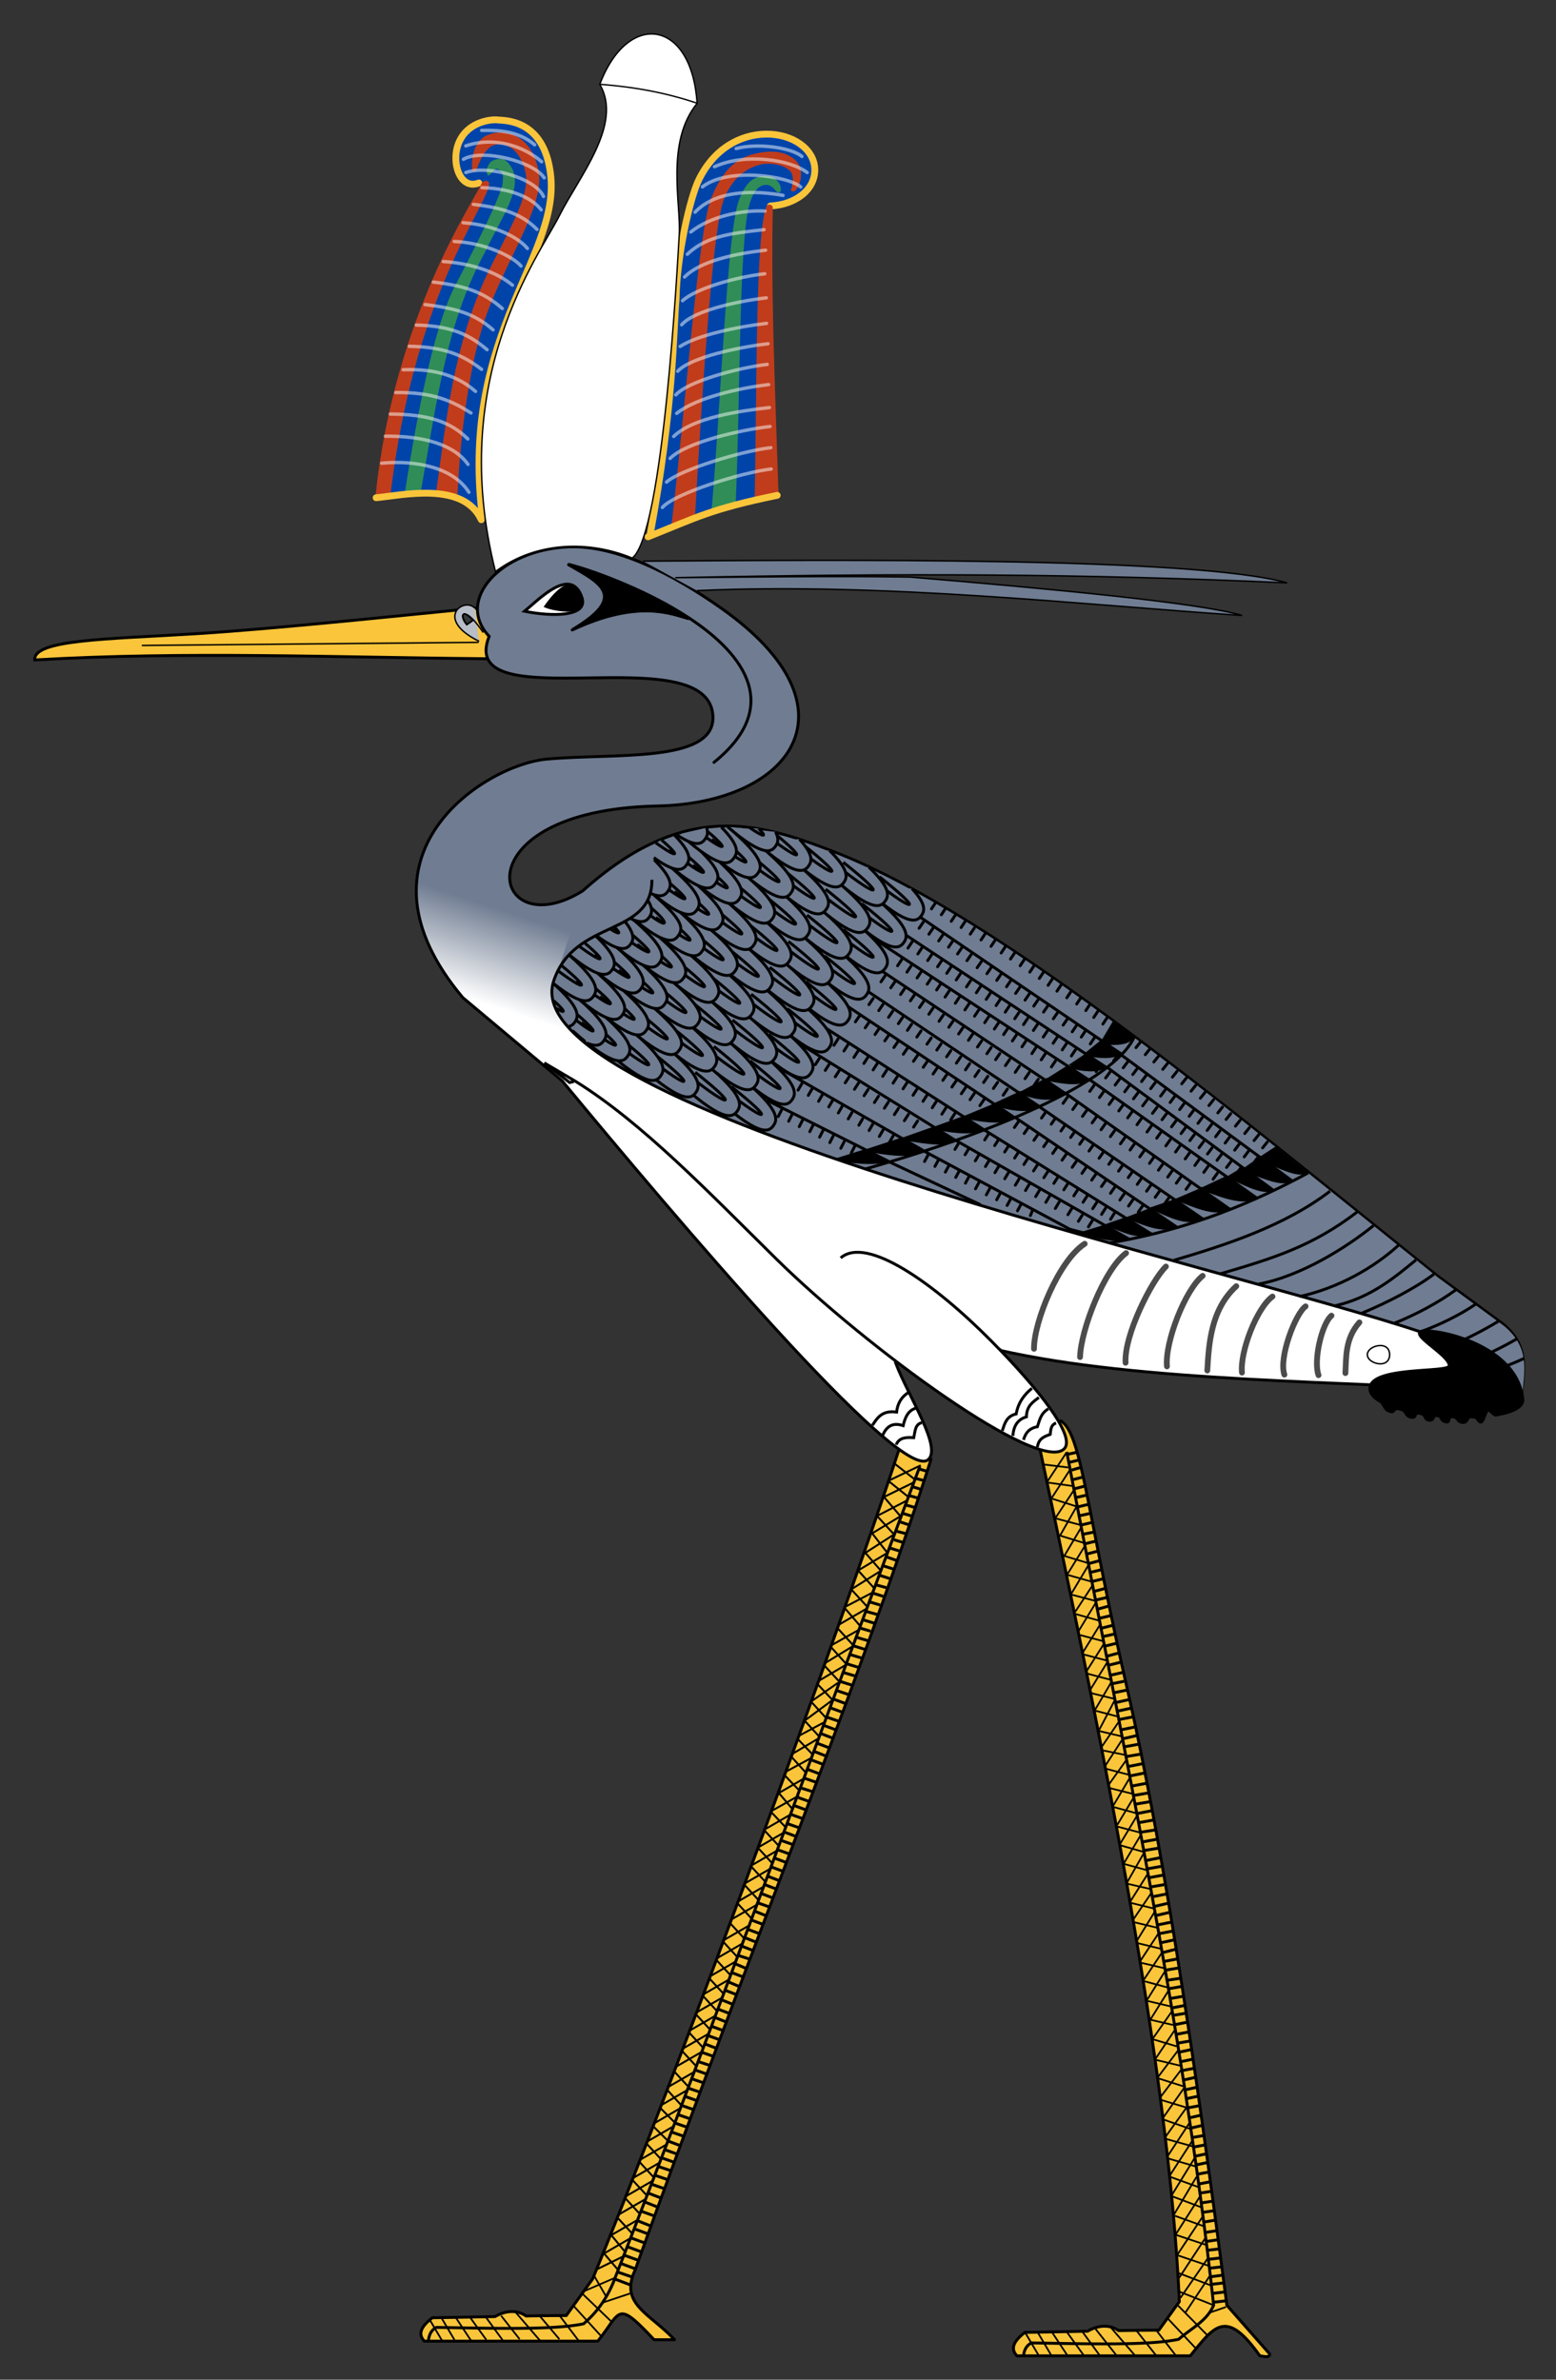 <svg xmlns="http://www.w3.org/2000/svg" xmlns:xlink="http://www.w3.org/1999/xlink" width="425" height="650" version="1.0">
   <rect width="100%" height="100%" fill="#333333" stroke="none"/>
   <defs>
      <linearGradient id="prefix__a">
         <stop offset="0" stop-color="#6f7c91" />
         <stop offset="1" stop-color="#fff" />
      </linearGradient>
      <linearGradient xlink:href="#prefix__a" id="prefix__b" gradientUnits="userSpaceOnUse" x1="400.229" y1="484.673" x2="390.03" y2="515.9" />
   </defs>
   <path d="M284.153 396.295c16.48 77.463 35.116 167.641 37.965 232.387l-5.595 7.793a781.05 781.05 0 00-10.987.115c-2.568-1.751-5.549-1.494-8.485.166-5.011.104-10.475.221-17.094.319-2.763 2.131-4.208 4.262-2.198 6.394h47.356c6.503-8.001 9.73-13.135 18.983 0 1.237.171 2.73.6 2.697-.5l-11.689-13.288c-6.066-45.971-15.342-116.317-27.286-168.696-11.258-49.373-12.347-69.25-18.072-72.882M245.368 396.48c-15.09 46.292-59.977 168.855-83.503 226.008l-7.194 9.99a781.05 781.05 0 00-10.987.116c-2.567-1.751-5.548-1.494-8.484.165-5.012.105-10.476.222-17.095.32-2.763 2.13-4.208 4.262-2.198 6.393h47.357c6.502-8 4.935-11.536 15.385-.4h5.595c-6.99-7.393-15.04-9.715-10.79-18.982 33.196-92.472 61.95-162.09 80.843-221.508" fill="#fac53a" fill-rule="evenodd" stroke="#000" stroke-linecap="round" stroke-linejoin="round" stroke-width=".791" />
   <path d="M130.026 166.12c4.796 4.411 6.118 8.994 2.792 13.806-40.92-.342-82.06-2.072-123.324.333-.443-5.582 19.631-5.658 43.827-7.147 22.375-1.378 58.697-5.25 76.705-6.993z" fill="#fac53a" fill-rule="evenodd" stroke="#000" stroke-width=".791" />
   <path d="M552.806 630.624c49.126 11.16 118.693 10.642 180.565 14.52.701-8.063 2.476-16.198-6.566-23.612l-22.729-16.667c-64.36-51.583-150.82-124.285-208.596-146.473-25.27-9.704-51.028-17.983-86.368 13.638-31.77 19.842-43.626-27.874 25.759-29.295 46.312-.948 70.808-33.807 22.223-68.185-17.226-12.19-36.662-21.927-52.785-21.3-23.357.907-39.443 18.235-27.522 30.896-11.662 29.556 76.321-.531 77.277 27.78.546 16.177-34.459 12.448-57.58 14.647-21.29 2.025-70.052 33.156-28.788 82.327l34.345 28.79c37.707 45.549 116.338 138.765 126.269 130.814 5.032-4.03-6.612-21.577-11.112-33.335l35.608-4.545z" fill="url(#prefix__b)" fill-rule="evenodd" stroke="#000" transform="matrix(.791 0 0 .791 -164.436 -130.05)" />
   <path d="M388.156 364.22c-52.603-17.693-248.227-60.972-236.805-95.795l8.058-24.566c27.962-25.02 48.343-18.468 68.337-10.79 45.714 17.556 114.124 75.08 165.049 115.894l17.983 13.188c7.155 5.866 5.6 12.203 5.045 18.583" fill="#6f7c91" fill-rule="evenodd" />
   <path d="M229.627 343.592c7.07-6.144 25.627 7.006 41.223 22.785 12.842 12.992 22.772 25.653 19.956 29.21-6.383 7.537-54.35-27.653-78.732-51.68-18.583-18.31-36.516-37.111-54.789-48.496l-8.618-5.086 6.923 5.369 1.13-.283" fill="#fff" fill-rule="evenodd" stroke="#000" stroke-width=".791" />
   <path d="M236.446 319.266c34.306-9.66 67.765-23.694 73.333-35.967M303.038 339.5c22.749-3.77 40.467-11.684 54.273-19.136M320.62 344.243c14.338-4.217 30.4-9.47 42.66-18.883M333.308 347.94c14.338-4.218 25.105-7.473 37.365-16.885M343.798 350.737c11.74-2.22 24.206-10.17 31.371-15.985M354.988 354.134c10.556-2.31 20.41-7.953 26.975-13.987M364.779 356.632c9.726-2.208 16.417-7.94 21.98-12.489M371.872 358.73c7.183-2.976 14.73-6.916 19.782-10.69M380.864 361.427c5.688-2.288 11.99-5.58 16.885-9.191M388.058 363.725c4.668-1.616 10.827-4.602 14.986-7.493" fill="none" stroke="#000" stroke-width=".791" />
   <path d="M38.883 176.302l91.698-.847" fill="none" stroke="#000" stroke-width=".396" stroke-linecap="round" stroke-linejoin="round" />
   <path d="M130.864 175.172c-12.355-6.06-4.233-12.281-1.13-9.043" fill="#b7bec8" fill-rule="evenodd" stroke="#000" stroke-width=".396" />
   <path d="M131.994 172.77c-5.378-7.905-6.909-4.89-4.521-2.12l1.413-.988" fill="none" stroke="#000" stroke-width=".396" />
   <path d="M195.01 208.234c18.535-14.988 8.739-29.209-6.869-39.483-10.618-6.99-23.927-12.154-32.834-14.49 8.62 4.945 16.39 8.619.99 17.803 18.086-8.486 27.283-4.325 31.742-3.102" fill="none" stroke="#000" stroke-linecap="round" stroke-linejoin="round" stroke-width=".791" />
   <path d="M143.282 166.955c7.428 1.515 17.365 1.535 15.686-3.646-2.896-8.93-11.839.479-15.686 3.646z" fill="#fff" fill-rule="evenodd" stroke="#000" stroke-width=".791" />
   <path d="M149.077 165.607c3.207-4.533 7.065-8.122 9.391-3.397 3.093 6.285-7.051 4.381-9.391 3.397z" fill-rule="evenodd" stroke="#000" stroke-width=".791" />
   <path d="M175.653 153.272c51.85-.309 150.29-1.278 175.909 5.934-55.115-2.517-105.461-2.704-167.148-1.413 21.453-.17 42.915-.488 64.135-.176 38.777 3.233 79.317 7.062 90.72 10.49-42.23-2.757-97.559-9.112-148.921-6.782" fill="#6f7c91" fill-rule="evenodd" stroke="#000" stroke-width=".396" />
   <path d="M387.858 363.825c-1.546 1.423 7.92 6.445 7.992 9.192.055 2.041-21.737.041-21.68 6.294.013 1.353 1.127 2.554 2.984 3.582.736.408 1.025 2.343 2.538 2.625 1.476.524.553-1.235 2.726-.615 1.999.418 1.234 2.012 3.2 2.238 1.497.145.402-1.557 2.23-1.076 1.816.206.966 1.671 2.53 1.851 1.53.087.808-1.46 2.068-1.249 1.603.083.81 1.425 2.49 1.694 1.365.328.258-1.683 1.974-1.372 1.35.109 1 1.334 2.548 1.556 1.756.081 1.029-1.973 2.684-1.502 1.432-.233 1.577 1.428 2.336 1.38.782-.051 1.26-3.155 1.991-3.236.614-.068 1.49 1.407 2.061 1.317a28.873 28.873 0 001.917-.365c3.486-.795 5.687-2.118 5.485-4.03-1.667-15.787-26.336-19.752-28.074-18.284z" fill-rule="evenodd" stroke="#000" stroke-width=".791" />
   <path d="M238.295 389.302c1.34-2.057 2.656-4.138 6.594-3.597.277-2.483 1.421-4.244 3.297-5.395M241.092 392c1.004-2.159 2.476-3.614 5.595-2.598.54-2.368 1.469-4.282 3.597-4.796M244.789 394.597c.781-1.94 2.699-2.063 4.795-1.898.37-1.669.32-3.686 2.198-4.097M273.762 390.8c.647-1.919 1.092-3.963 3.797-4.595.543-3.072 2.159-5.25 4.296-6.994M276.66 392.199c.173-2.791 1.392-4.536 3.696-5.195.048-3.03 1.807-4.064 3.397-5.295M279.557 393.298c.502-1.744 1.441-3.176 3.796-3.597.602-1.764.875-3.638 2.998-4.895M283.353 395.296c.3-2.379 1.898-2.938 3.497-3.497.166-1.252.153-2.612 1.599-3.097M167.6 623.208c29.327-74.948 56.616-150.713 83.645-222.675M291.371 396.576c14.838 77.71 31.662 155.421 40.127 233.132" fill="none" stroke="#000" stroke-width=".791" />
   <path d="M379.565 370.02c0 1.378-.81 2.497-2.547 2.497-1.738 0-3.547-1.119-3.547-2.498 0-1.378 1.81-2.497 3.547-2.497s2.547 1.119 2.547 2.497z" fill="none" stroke="#000" stroke-width=".396" stroke-linecap="round" stroke-linejoin="round" />
   <path d="M236.268 270.261l47.686 32.038M239.517 264.327l51.43 34.334M237.822 255.85l59.742 39.246M245.734 254.295l56.601 37.377M249.832 249.492l56.468 38.424M231.605 274.924l45.355 30.237M225.494 280.788l43.518 27.975M217.758 284.673l43.236 26.846M211.824 291.173l40.94 23.419M209.422 300.498l33.416 16.778M242.555 317.206l25.22 11.833M252.587 314.521l40.268 21.582M261.241 311.59l47.085 26.845M268.87 308.657l45.673 28.435M277.49 305.372l44.153 29.954M283.883 302.3l44.86 30.801M291.23 298.767l44.896 31.685M297.671 294.929l45.731 32.414M302.675 291.738l45.072 33.345M306.41 288.253l46.635 34.392" fill="none" stroke="#000" stroke-width=".791" />
   <path d="M229.808 316.913c3.14.377 7.98 1.078 11.97.257M237.469 314.31c4.212.665 9.96 1.807 14.2.176M246.83 311.095c3.713.475 10.425 2.04 14.022.424M255.003 308.045c3.792.835 10.006 1.881 13.338.365M263.26 305.08c2.602.53 10.003 2.207 13.7.116M272.014 301.77c2.214.654 7.5 2.208 11.728.565M278.621 298.427c2.43.79 7.411 2.853 12.185.375M285.95 294.846c3.674.606 7.929 1.633 11.073.142M292.567 291.455c3.037.775 6.673 1.276 9.26 0M297.279 288.156c2.132.38 6.777.983 8.504-.516M302.091 284.956c2.445.122 5.91.337 7.433-1.846M292.431 335.82c4.498 1.13 9.985 2.933 15.118 2.509M302.453 334.638c4.635 1.443 6.982 3.272 11.278 2.349M308.32 332.681c4.215 1.62 8.225 3.478 12.405 2.54M314.72 330.03c4.51 1.917 8.666 4.343 13.07 3.036M321.617 327.65c4.18 1.507 9.587 4.215 13.414 2.66M328.037 324.588c4.32 1.52 10.232 4.266 14.765 2.755M336.085 321.712c2.576.945 8.57 4.432 11.238 3.23M341.636 320.279c3.325 1.172 8.053 3.297 10.35 2.26M345.733 317.1c3.225 1.535 8.768 4.206 11.057 3.108" fill="none" stroke="#000" stroke-linecap="round" stroke-linejoin="round" stroke-width=".791" />
   <g fill="#6f7c91">
      <g fill-rule="evenodd" stroke="#000">
         <path d="M236.637 243.1c11.834 10.553 14.04 8.675 15.263 6.615.746-1.259.739-3.147-2.837-7.026M239.06 240.847c10.715 8.517 13.671 8.509 1.143-1.368" stroke-width=".791" />
      </g>
      <g fill-rule="evenodd" stroke="#000">
         <path d="M196.228 300.464c11.834 10.553 14.04 8.675 15.262 6.615 1.084-1.826.58-4.977-10.105-13.609M198.65 298.212c10.715 8.516 13.672 8.508 1.143-1.368" stroke-width=".791" />
      </g>
      <g fill-rule="evenodd" stroke="#000">
         <path d="M201.315 293.4c11.833 10.553 14.04 8.675 15.262 6.615 1.083-1.827.58-4.978-10.105-13.61M203.737 291.147c10.715 8.517 13.671 8.509 1.143-1.368" stroke-width=".791" />
      </g>
      <g fill-rule="evenodd" stroke="#000">
         <path d="M206.401 286.193c11.834 10.554 14.04 8.676 15.262 6.616 1.084-1.826.58-4.978-10.105-13.61M208.824 283.941c10.714 8.517 13.67 8.509 1.142-1.368" stroke-width=".791" />
      </g>
      <g fill-rule="evenodd" stroke="#000">
         <path d="M211.488 279.129c11.833 10.553 14.04 8.675 15.262 6.615 1.083-1.826.58-4.977-10.105-13.61M213.91 276.877c10.715 8.516 13.671 8.508 1.143-1.368" stroke-width=".791" />
      </g>
      <g fill-rule="evenodd" stroke="#000">
         <path d="M216.574 271.782c11.834 10.553 14.04 8.675 15.262 6.615 1.084-1.826.58-4.977-10.105-13.61M218.997 269.53c10.714 8.516 13.67 8.508 1.142-1.368" stroke-width=".791" />
      </g>
      <g fill-rule="evenodd" stroke="#000">
         <path d="M221.66 264.717c11.834 10.553 14.04 8.676 15.263 6.616 1.083-1.827.58-4.978-10.105-13.61M224.083 262.465c10.715 8.516 13.671 8.508 1.143-1.368" stroke-width=".791" />
      </g>
      <g fill-rule="evenodd" stroke="#000">
         <path d="M226.747 257.511c11.834 10.554 14.04 8.676 15.262 6.616 1.084-1.827.58-4.978-10.105-13.61M229.17 255.26c10.714 8.515 13.67 8.507 1.142-1.369" stroke-width=".791" />
      </g>
      <g fill-rule="evenodd" stroke="#000">
         <path d="M231.834 250.447c11.833 10.553 14.04 8.675 15.262 6.615 1.083-1.826.58-4.977-10.105-13.61M234.256 248.195c10.715 8.516 13.671 8.508 1.143-1.368" stroke-width=".791" />
      </g>
      <g fill-rule="evenodd" stroke="#000">
         <path d="M226.747 239.143c11.834 10.554 14.04 8.676 15.262 6.616.862-1.454.72-3.746-4.76-8.972M229.17 236.891c10.714 8.517 13.67 8.508 1.142-1.368" stroke-width=".791" />
      </g>
      <g fill-rule="evenodd" stroke="#000">
         <path d="M186.338 296.508c11.833 10.553 14.04 8.675 15.262 6.615 1.083-1.826.58-4.977-10.105-13.61M188.76 294.256c10.715 8.516 13.671 8.508 1.143-1.368" stroke-width=".791" />
      </g>
      <g fill-rule="evenodd" stroke="#000">
         <path d="M191.424 289.443c11.834 10.553 14.04 8.676 15.262 6.616 1.084-1.827.58-4.978-10.105-13.61M193.847 287.191c10.714 8.516 13.67 8.508 1.142-1.368" stroke-width=".791" />
      </g>
      <g fill-rule="evenodd" stroke="#000">
         <path d="M196.51 282.237c11.834 10.554 14.041 8.676 15.263 6.616 1.083-1.827.58-4.978-10.105-13.61M198.933 279.985c10.715 8.517 13.671 8.508 1.143-1.368" stroke-width=".791" />
      </g>
      <g fill-rule="evenodd" stroke="#000">
         <path d="M201.597 275.173c11.834 10.553 14.04 8.675 15.262 6.615 1.084-1.826.58-4.977-10.105-13.61M204.02 272.92c10.714 8.517 13.67 8.509 1.142-1.367" stroke-width=".791" />
      </g>
      <g fill-rule="evenodd" stroke="#000">
         <path d="M206.684 267.826c11.833 10.553 14.04 8.675 15.262 6.615 1.083-1.826.58-4.977-10.105-13.61M209.106 265.573c10.715 8.517 13.671 8.509 1.143-1.368" stroke-width=".791" />
      </g>
      <g fill-rule="evenodd" stroke="#000">
         <path d="M211.77 260.76c11.834 10.554 14.04 8.676 15.262 6.616 1.084-1.826.58-4.977-10.105-13.609M214.193 258.509c10.714 8.516 13.67 8.508 1.142-1.368" stroke-width=".791" />
      </g>
      <g fill-rule="evenodd" stroke="#000">
         <path d="M216.857 253.555c11.833 10.553 14.04 8.676 15.262 6.616 1.083-1.827.58-4.978-10.105-13.61M219.28 251.303c10.714 8.516 13.67 8.508 1.142-1.368" stroke-width=".791" />
      </g>
      <g fill-rule="evenodd" stroke="#000">
         <path d="M221.943 246.49c11.834 10.554 14.04 8.676 15.262 6.616 1.084-1.826.58-4.978-10.105-13.61M224.366 244.238c10.714 8.517 13.67 8.509 1.142-1.368" stroke-width=".791" />
      </g>
      <g fill-rule="evenodd" stroke="#000">
         <path d="M215.444 234.057c11.833 10.553 14.04 8.675 15.262 6.615.832-1.402.728-3.586-4.203-8.432M217.866 231.805c10.715 8.516 13.671 8.508 1.143-1.368" stroke-width=".791" />
      </g>
      <g fill-rule="evenodd" stroke="#000">
         <path d="M175.034 291.421c11.834 10.554 14.04 8.676 15.262 6.616 1.084-1.827.58-4.978-10.105-13.61M177.457 289.17c10.714 8.516 13.671 8.507 1.142-1.369" stroke-width=".791" />
      </g>
      <g fill-rule="evenodd" stroke="#000">
         <path d="M180.12 284.357c11.834 10.553 14.041 8.675 15.263 6.615 1.083-1.826.58-4.977-10.105-13.61M182.543 282.105c10.715 8.516 13.671 8.508 1.143-1.368" stroke-width=".791" />
      </g>
      <g fill-rule="evenodd" stroke="#000">
         <path d="M185.207 277.15c11.834 10.554 14.04 8.676 15.262 6.616 1.084-1.826.58-4.977-10.105-13.61M187.63 274.899c10.714 8.516 13.671 8.508 1.142-1.368" stroke-width=".791" />
      </g>
      <g fill-rule="evenodd" stroke="#000">
         <path d="M190.294 270.086c11.833 10.553 14.04 8.676 15.262 6.616 1.083-1.827.58-4.978-10.105-13.61M192.716 267.834c10.715 8.516 13.671 8.508 1.143-1.368" stroke-width=".791" />
      </g>
      <g fill-rule="evenodd" stroke="#000">
         <path d="M195.38 262.739c11.834 10.553 14.04 8.676 15.262 6.615 1.084-1.826.58-4.977-10.105-13.609M197.803 260.487c10.714 8.516 13.671 8.508 1.142-1.368" stroke-width=".791" />
      </g>
      <g fill-rule="evenodd" stroke="#000">
         <path d="M200.467 255.674c11.833 10.554 14.04 8.676 15.262 6.616 1.083-1.826.58-4.978-10.105-13.61M202.89 253.422c10.714 8.517 13.67 8.509 1.142-1.368" stroke-width=".791" />
      </g>
      <g fill-rule="evenodd" stroke="#000">
         <path d="M205.553 248.469c11.834 10.553 14.04 8.675 15.263 6.615 1.083-1.826.579-4.977-10.106-13.61M207.976 246.216c10.714 8.517 13.671 8.509 1.142-1.368" stroke-width=".791" />
      </g>
      <g fill-rule="evenodd" stroke="#000">
         <path d="M210.64 241.404c11.833 10.553 14.04 8.675 15.262 6.615 1.083-1.826.58-4.977-10.105-13.609M213.062 239.152c10.715 8.516 13.672 8.508 1.143-1.368" stroke-width=".791" />
      </g>
      <g fill-rule="evenodd" stroke="#000">
         <path d="M205.836 229.535c11.834 10.554 14.04 8.676 15.262 6.616.74-1.247.74-3.112-2.738-6.919M208.259 227.283c10.04 7.982 13.269 8.476 3.321.377" stroke-width=".791" />
      </g>
      <g fill-rule="evenodd" stroke="#000">
         <path d="M165.426 286.9c11.834 10.553 14.04 8.675 15.263 6.615 1.083-1.826.579-4.977-10.105-13.609M167.849 284.648c10.714 8.516 13.671 8.508 1.143-1.368" stroke-width=".791" />
      </g>
      <g fill-rule="evenodd" stroke="#000">
         <path d="M170.513 279.835c11.834 10.554 14.04 8.676 15.262 6.616 1.083-1.827.58-4.978-10.105-13.61M172.936 277.583c10.714 8.517 13.67 8.509 1.142-1.368" stroke-width=".791" />
      </g>
      <g fill-rule="evenodd" stroke="#000">
         <path d="M175.6 272.63c11.833 10.553 14.04 8.675 15.262 6.615 1.083-1.826.579-4.978-10.105-13.61M178.022 270.377c10.714 8.517 13.671 8.509 1.143-1.368" stroke-width=".791" />
      </g>
      <g fill-rule="evenodd" stroke="#000">
         <path d="M180.686 265.565c11.834 10.553 14.04 8.675 15.262 6.615 1.083-1.826.58-4.977-10.105-13.61M183.109 263.313c10.714 8.516 13.67 8.508 1.142-1.368" stroke-width=".791" />
      </g>
      <g fill-rule="evenodd" stroke="#000">
         <path d="M185.772 258.218c11.834 10.553 14.04 8.675 15.263 6.615 1.083-1.826.58-4.977-10.105-13.61M188.195 255.966c10.714 8.516 13.671 8.508 1.143-1.368" stroke-width=".791" />
      </g>
      <g fill-rule="evenodd" stroke="#000">
         <path d="M190.859 251.153c11.834 10.553 14.04 8.676 15.262 6.616 1.083-1.827.58-4.978-10.105-13.61M193.282 248.901c10.714 8.516 13.67 8.508 1.142-1.368" stroke-width=".791" />
      </g>
      <g fill-rule="evenodd" stroke="#000">
         <path d="M195.945 243.947c11.834 10.554 14.04 8.676 15.263 6.616 1.083-1.827.58-4.978-10.105-13.61M198.368 241.695c10.714 8.516 13.671 8.508 1.143-1.368" stroke-width=".791" />
      </g>
      <g fill-rule="evenodd" stroke="#000">
         <path d="M201.032 236.883c11.834 10.553 14.04 8.675 15.262 6.615 1.083-1.826.58-4.977-10.105-13.61M203.455 234.63c10.714 8.517 13.67 8.509 1.142-1.367" stroke-width=".791" />
      </g>
      <g fill-rule="evenodd" stroke="#000">
         <path d="M198.67 225.806c10.198 8.705 12.231 6.922 13.385 4.976.48-.809.648-1.877-.24-3.565M204.863 226.136c3.722 2.551 4.88 2.697 2.373.243" stroke-width=".791" />
      </g>
      <g fill-rule="evenodd" stroke="#000">
         <path d="M156.384 281.53c11.833 10.554 14.04 8.676 15.262 6.616 1.083-1.826.58-4.977-10.105-13.61M158.806 279.279c10.715 8.516 13.671 8.508 1.143-1.368" stroke-width=".791" />
      </g>
      <g fill-rule="evenodd" stroke="#000">
         <path d="M161.47 274.466c11.834 10.554 14.04 8.676 15.262 6.616 1.084-1.827.58-4.978-10.105-13.61M163.893 272.214c10.714 8.516 13.67 8.508 1.142-1.368" stroke-width=".791" />
      </g>
      <g fill-rule="evenodd" stroke="#000">
         <path d="M166.557 267.26c11.833 10.554 14.04 8.676 15.262 6.616 1.083-1.827.58-4.978-10.105-13.61M168.98 265.008c10.714 8.517 13.67 8.509 1.142-1.368" stroke-width=".791" />
      </g>
      <g fill-rule="evenodd" stroke="#000">
         <path d="M171.643 260.196c11.834 10.553 14.04 8.675 15.262 6.615 1.084-1.826.58-4.977-10.105-13.61M174.066 257.944c10.714 8.516 13.671 8.508 1.142-1.368" stroke-width=".791" />
      </g>
      <g fill-rule="evenodd" stroke="#000">
         <path d="M176.73 252.849c11.833 10.553 14.04 8.675 15.262 6.615 1.083-1.826.58-4.977-10.105-13.61M179.152 250.597c10.715 8.516 13.671 8.508 1.143-1.368" stroke-width=".791" />
      </g>
      <g fill-rule="evenodd" stroke="#000">
         <path d="M181.816 245.784c11.834 10.553 14.04 8.676 15.262 6.615 1.084-1.826.58-4.977-10.105-13.609M184.239 243.532c10.714 8.516 13.671 8.508 1.142-1.368" stroke-width=".791" />
      </g>
      <g fill-rule="evenodd" stroke="#000">
         <path d="M186.903 238.578c11.833 10.553 14.04 8.676 15.262 6.616 1.083-1.827.58-4.978-10.105-13.61M189.325 236.326c10.715 8.516 13.671 8.508 1.143-1.368" stroke-width=".791" />
      </g>
      <g fill-rule="evenodd" stroke="#000">
         <path d="M191.99 231.514c11.833 10.553 14.04 8.675 15.261 6.615 1.028-1.733.627-4.658-8.54-12.323M194.412 229.261c10.714 8.517 13.671 8.509 1.142-1.368" stroke-width=".791" />
      </g>
      <g fill-rule="evenodd" stroke="#000">
         <path d="M160.223 284.867c3.148 1.398 4.206.25 4.924-.96 1.083-1.826.579-4.977-10.106-13.609M154.568 276.312c8.807 7.668 11.41 7.236-1.119-2.64" stroke-width=".791" />
      </g>
      <g fill-rule="evenodd" stroke="#000">
         <path d="M154.97 270.228c11.834 10.553 14.041 8.675 15.263 6.615 1.083-1.826.58-4.978-10.105-13.61M157.393 267.975c10.715 8.517 13.672 8.509 1.143-1.368" stroke-width=".791" />
      </g>
      <g fill-rule="evenodd" stroke="#000">
         <path d="M160.057 263.022c11.834 10.553 14.04 8.675 15.263 6.615 1.083-1.826.579-4.977-10.106-13.61M162.48 260.77c10.714 8.516 13.671 8.508 1.142-1.368" stroke-width=".791" />
      </g>
      <g fill-rule="evenodd" stroke="#000">
         <path d="M165.144 255.957c11.833 10.553 14.04 8.676 15.262 6.615.997-1.68.65-4.481-7.732-11.64M167.566 253.705c10.715 8.516 14.237 8.72 1.708-1.156" stroke-width=".791" />
      </g>
      <g fill-rule="evenodd" stroke="#000">
         <path d="M172.582 250.652c9.787 8.247 11.774 6.489 12.91 4.573.983-1.656 1.155-3.835-6.877-10.767M175.55 248.406c7.959 6.539 7.454 3.564 1.142-1.368" stroke-width=".791" />
      </g>
      <g fill-rule="evenodd" stroke="#000">
         <path d="M178.075 243.928c9.436 7.857 11.384 6.121 12.504 4.233 1.083-1.827.58-4.978-10.105-13.61M178.867 240.18c9.78 7.616 12.092 7.266.015-2.255" stroke-width=".791" />
      </g>
      <g fill-rule="evenodd" stroke="#000">
         <path d="M180.403 234.34c11.834 10.553 14.04 8.675 15.263 6.615 1.083-1.827.779-4.728-9.906-13.36M182.826 232.087c10.714 8.517 13.671 8.509 1.142-1.368" stroke-width=".791" />
      </g>
      <g fill-rule="evenodd" stroke="#000">
         <path d="M185.64 227.774c11.833 10.554 13.89 8.176 15.112 6.116.805-1.357.734-3.447-3.744-7.975M192.891 228.78c5.564 3.92 6.325 3.237-.658-2.56" stroke-width=".791" />
      </g>
      <g fill-rule="evenodd" stroke="#000">
         <path d="M155.391 280.36c.93-.199 1.44-.859 1.843-1.539.913-1.54.699-4.02-5.787-9.928M151.894 275.39c2.732 1.68 2.707.959-.634-2.05" stroke-width=".791" />
      </g>
      <g fill-rule="evenodd" stroke="#000">
         <path d="M151.245 268.685c8.21 6.513 10.014 4.86 11.076 3.071.951-1.604.678-4.231-6.647-10.699M152.677 265.353c7.24 5.386 8.85 5.094.736-1.588" stroke-width=".791" />
      </g>
      <g fill-rule="evenodd" stroke="#000">
         <path d="M155.54 260.843c8.888 7.252 10.773 5.553 11.867 3.708.858-1.447.72-3.725-4.685-8.9M158.034 258.347c6.6 4.876 8.287 4.834 1.768-.7" stroke-width=".791" />
      </g>
      <g fill-rule="evenodd" stroke="#000">
         <path d="M163.07 255.68c6.81 5.012 8.438 3.468 9.424 1.806.65-1.096.587-2.812-1.766-5.762M166.594 253.696c2.586 1.64 3.232 1.537 1.266-.43" stroke-width=".791" />
      </g>
      <path d="M172.32 250.943c3.411 1.633 4.518.448 5.26-.804.526-.887.678-2.086-.528-4.073M177.861 244.085c3.057 1.317 4.097.184 4.806-1.01.82-1.385.73-3.53-4.013-8.245" fill-rule="evenodd" stroke="#000" stroke-width=".791" />
      <g fill-rule="evenodd" stroke="#000">
         <path d="M178.582 234.247c6.598 4.789 8.197 3.263 9.171 1.621.794-1.338.736-3.387-3.554-7.781M179.138 230.22c5.786 4.182 7.19 4.071 1.546-.797" stroke-width=".791" />
      </g>
      <path d="M184.935 228.066c5.544 3.7 6.997 2.269 7.905.738.395-.667.58-1.511.133-2.735" fill-rule="evenodd" stroke="#000" stroke-width=".791" />
   </g>
   <path d="M178.055 240.308c.145 15.652-21.239 10.558-26.845 27.693-11.397 34.831 184.202 78.102 236.805 95.796" fill="none" stroke="#000" stroke-width=".791" />
   <path d="M187.94 168.906c-10.619-6.99-23.626-12.409-32.533-14.745 8.62 4.945 16.39 8.619.99 17.803 18.086-8.486 27.084-4.28 31.543-3.058z" fill-rule="evenodd" stroke="#000" stroke-linecap="round" stroke-linejoin="round" stroke-width=".791" />
   <path d="M130.603 138.698c-.457.864.86 2.547 1.409 3.605-4.936-10.557-21.092-7.53-28.232-6.865 5.806-55.974 28.113-74.38 28.56-84.107-.434-2.332-.32-1.567-1.093-1.67-5.218 2.109-7.892-6.02-5.268-11.466 2.623-5.447 8.863-5.956 10.41-5.748 1.546.208 11.902-.426 14.22 13.32 3.353 20.108-21.27 40.669-20.006 92.931z" fill="#04a" fill-rule="evenodd" />
   <path d="M130.794 49.976c-5.218 2.108-7.892-6.02-5.268-11.467 2.623-5.446 8.863-5.955 10.41-5.747 1.546.208 11.902-.426 14.22 13.318 4.165 23.27-24.64 43.988-18.448 94.823" fill="none" stroke="#fac53a" stroke-width="1.861" stroke-linecap="round" stroke-linejoin="round" />
   <g fill-rule="evenodd">
      <path d="M130.34 45.856c-.428 1.033-1.31 1.475-1.443-.199-.031-4.672 1.574-7.085 3.35-8.314 3.946-2.334 12.489-1.992 14.83 9.175 1.861 8.875-7.816 22.874-13.702 38.106-4.597 11.896-7.578 31.922-8.399 50.487l-5.8-1.149c2.469-16.959 4.127-35.165 11.421-53.338C134.64 69.61 145.136 55 143.594 47.437c-.986-4.837-3.627-8.053-7.237-8.052-2.97 0-4.642 2.832-6.017 6.471z" fill="#c13c1b" />
      <path d="M133.948 47.573c-.787.71-.803.32-.973-.48-.17-.801.333-2.691 1.808-3.32 2.359-.861 3.515-.373 5.039 2.15 3.165 5.729-3.52 14.502-6.983 22.28-10.821 19.502-13.342 40.41-17.852 65.84l-4.355.224c3.486-22.369 7.92-44.581 13.35-55.575 5.02-9.635 13.667-26.56 13.325-29.098.022-.979.395-1.909-.792-3.053-1.135-1.153-1.78.321-2.567 1.032z" fill="#308d57" />
      <path d="M102.597 135.289c5.106-49.233 27.338-81.043 28.985-85.294.199-.513 2.681-1.476 1.843 1.217-2.592 8.32-20.421 31.437-26.73 83.54" fill="#c13c1b" />
   </g>
   <path d="M131.454 141.955c-4.936-10.557-21.591-6.664-28.72-6" fill="none" stroke="#fac53a" stroke-width="1.861" stroke-linecap="round" stroke-linejoin="round" />
   <g fill="none" stroke="#fff" stroke-width="4.331" stroke-linecap="round" stroke-linejoin="round" stroke-opacity=".49">
      <path d="M146.039 39.556c-4.573-3.94-10.46-4.011-14.476-3.93M128.076 134.463c-4.172-6.627-14.04-8.834-23.844-7.945M127.835 126.841c-3.823-5.397-12.122-7.797-22.575-7.697M127.77 119.892c-4.667-4.642-10.59-6.72-21.167-6.798M128.64 112.8c-5.123-3.24-10.243-5.712-20.541-5.576M129.887 106.916c-4.408-3.831-10.291-6.296-19.772-5.923M131.532 100.879c-4.779-3.652-9.75-6.12-19.756-6.293M133.034 95.518c-4.527-3.862-9.426-6.508-19.339-6.728M134.672 90.094c-5.064-4.448-10.143-5.881-18.585-6.909M137.198 84.269c-4.564-4.012-9.277-6.142-18.853-7.223M139.972 77.893c-4.073-3.43-10.816-5.92-18.9-6.463M142.303 72.66c-2.167-2.597-9.988-6.38-18.236-6.705M144.057 67.864c-2.53-3.101-9.054-6.43-17.559-7.028M146.677 62.662c-4.35-4.396-9.546-5.902-17.36-6.839M148.453 53.663c-2.251-5.034-15.177-8.723-21.223-6.535M147.925 44.177c-4.624-4.087-12.709-7.03-20.703-4.325M147.811 57.316c-2.25-2.98-7.61-5.861-16.164-6.047M148.637 48.57c-2.9-4.422-16.855-8.08-22.057-5.066" stroke-width=".931" />
   </g>
   <path d="M211.23 55.982c-.023.446-.01.296-.09 1.076-1.074 4.893.941 67.58 1.03 77.916-18.098 4.126-16.96 4.378-34.666 11.423-.307 4.278 6.188-47.336 7.959-64.99.208-12.05 3.844-27.683 6.166-32.488 4.108-8.503 11.26-12.474 18.376-12.563 7.116-.09 13.119 3.93 13.347 9.462.227 5.533-5.042 9.772-12.121 10.164z" fill="#04a" fill-rule="evenodd" />
   <path d="M210.428 56.263c7.079-.392 12.348-4.631 12.12-10.164-.227-5.531-6.23-9.552-13.345-9.462-7.118.089-14.268 4.06-18.377 12.563-2.322 4.805-5.957 20.437-6.166 32.488-.715 8.07-.588 29.306-7.067 64.299" fill="none" stroke="#fac53a" stroke-width="1.861" stroke-linecap="round" stroke-linejoin="round" />
   <g fill-rule="evenodd">
      <path d="M217.245 52.05c1.826-2.018 2.183-6.086.28-8.022-2.787-2.837-6.842-3.16-11.792-1.929-5.098 1.269-8.881 5.198-11.625 12.46-3.488 9.233-7.034 58.928-10.85 90.017l6.527-2.62c1.675-29.375 4.616-77.645 7.708-86.837 1.79-5.319 5.462-9.209 10.738-10.296 2.594-.253 5.168.001 7.238 1.576 2.087 1.588.546 5.517.546 5.517.225.33.503.626 1.23.134z" fill="#c13c1b" />
      <path d="M213.255 52.112c.125-1.257-.348-1.987-.91-2.685-.782-.972-2.339-1.505-4.063-1.305-2.297.266-4.422 1.272-6.426 6.47-3.3 8.557-5.002 56.642-7.527 85.127l6.598-1.772c1.256-27.435.883-72.58 3.79-82.172.836-2.758 1.924-4.73 3.833-5.201 1.91-.473 2.96 1.074 3.636 1.862.225.331 1.017.127 1.07-.324z" fill="#308d57" />
      <path d="M206.101 136.792c.68-27.096.074-74.842 3.435-80.735.737-.413 1.63-.016 1.548.897-.55 24.042.724 51.707 1.564 78.093l-6.547 1.745z" fill="#c13c1b" />
   </g>
   <path d="M177.005 146.63c13.24-5.286 17.176-7.613 35.28-11.332" fill="none" stroke="#fac53a" stroke-width="1.861" stroke-linecap="round" stroke-linejoin="round" />
   <g fill="none" stroke="#fff" stroke-width="4.331" stroke-linecap="round" stroke-linejoin="round" stroke-opacity=".49">
      <path d="M180.931 138.601c3.28-3.823 21.747-9.583 29.701-10.49M182.052 131.677c3.746-3.37 20.536-8.49 28.49-9.397M183.026 125.216c4.344-4.454 19.364-7.813 27.318-8.72M184.007 119.215c5.406-5.238 18.194-6.982 26.148-7.89M184.83 112.909c5.42-4.317 17.165-6.947 25.12-7.855M184.598 107.848c3.282-3.67 17.004-7.406 24.958-8.313M185.112 101.393c3.586-3.828 16.71-6.588 24.664-7.496M185.774 94.63c4.673-3.078 15.636-5.389 23.59-6.297M186.182 88.71c3.28-3.824 15.176-6.443 23.13-7.35M186.44 82.124c3.747-3.37 14.49-6.442 22.444-7.35M186.98 75.67c4.344-4.455 14.176-6.43 22.13-7.338M187.74 69.455c5.407-5.238 13.003-5.816 20.957-6.724M188.676 63.364c5.42-4.317 14.031-6.03 20.268-5.717M189.85 57.956c6.167-6.537 17.661-5.762 24.02-4.583M191.875 51.044c6.784-5.368 23.266-3.045 26.832.022M195.162 45.542c8.243-3.784 20.535-2.01 25.303 1.58M201.081 40.58c5.821-1.598 15.19-.239 17.945 2.156" stroke-width=".931" />
   </g>
   <g stroke="#000" stroke-width="1.733">
      <path d="M135.332 156.098c-13.4-53.002 12.164-86.594 17.413-97.102 5.326-10.662 17.515-25.075 11.074-35.944 7.683-20.35 25.138-17.76 26.582 5.185-8.667 10.603-4.37 27.457-4.871 35.789-.487 8.08-4.342 81.788-12.834 88.4-11.437-4.768-26.1-4.754-37.364 3.672z" fill="#fff" fill-rule="evenodd" stroke-width=".372" />
      <path d="M163.925 23.032c9.466.709 18.27 2.383 26.349 5.118" fill="none" stroke-width=".372" />
   </g>
   <path d="M129.224 169.425c-3.184-3.394-3.588-1.122-1.651 1.126l1.651-1.126z" fill-opacity=".706" fill-rule="evenodd" stroke="#000" stroke-width=".396" />
   <path d="M250.783 401.19l2.198.6M249.984 403.788l2.298.6M249.185 406.086l2.245.67M248.381 408.538l2.198.6M247.582 411.136l2.298.599M246.783 413.433l2.245.67M245.788 415.677l2.548.85M244.989 418.275l2.298.6M244.19 420.573l2.245.67M243.036 422.825l2.548.8M242.137 425.273l2.748.949M241.338 427.72l2.695.87M240.343 430.314l2.797.9M239.294 432.912l2.797.749M238.445 435.16l2.795.87M237.591 437.561l2.798.85M236.792 440.209l2.897.8M235.943 442.507l2.895.87M235.098 444.75l2.697.8M234.199 447.299l2.897.849M233.25 449.596l2.994.92M232.246 451.948l3.147.95M231.247 454.446l3.447 1.049M230.548 456.894l3.294.97M229.574 459.302l3.024.957M228.758 461.836l3.053 1.03M227.846 464.176l3.104 1.134M226.818 466.493l3.201 1.168M225.931 469.062l3.23 1.1M225.231 471.367l2.999 1.099M224.373 473.576l3.024 1.168M223.344 476.215l2.983 1.137M222.432 478.414l3.105 1.205M221.652 480.731l3.095 1.168M220.694 483.335l3.054 1.137M219.817 485.746l2.999 1.029M218.926 488.424l2.918.921M218.039 490.993l2.77.995M217.162 493.263l2.786 1.028M216.276 495.686l2.776.991M215.247 498.184l3.054 1.066M214.512 500.524l2.645.993M213.441 502.733l2.918 1.027M212.554 505.302l2.877 1.03M211.677 507.572l2.822 1.064M210.791 509.995l2.989 1.097M209.904 512.564l2.806 1.065M209.027 514.833l2.787 1.064M208.068 517.255l2.744 1.054M207.19 519.827l3.02 1.058M206.322 522.1l2.824 1.126M205.444 524.526l2.709 1.019M204.566 527.098l2.738 1.022M203.698 529.37l2.789 1.092M202.635 531.583l2.885 1.125M201.757 534.155l2.844.917M200.889 536.428l2.895 1.233M200.011 538.854l2.744 1.055M199.133 541.426l2.773 1.164M198.265 543.699l2.824 1.091M196.993 546.205l2.991 1.196M196.115 548.777l2.88 1.093M195.247 551.05l3 1.197M194.37 553.476l2.884 1.055M193.491 556.048l2.95 1.058M192.623 558.32l2.966 1.127M191.56 560.534l3.133 1.09M190.682 563.106l3.02.987M189.814 565.378l2.966 1.056M188.936 567.804l3.168 1.09M188.058 570.377l2.844.986M187.19 572.65l2.966 1.055M186.497 575.198l2.678.932M185.32 577.635l2.99 1.04M184.504 579.95l3.042 1.039M183.503 582.382l2.997 1.038M182.68 584.89l2.85 1.076M181.758 587.24l2.936 1.04M180.889 589.46l3.137 1.11M179.995 591.827l3.025 1.005M179.144 594.248l3.218 1.11M178.178 596.68l3.208 1.11M177.179 599.082l3.272 1.253M176.256 601.503l3.219 1.286M175.251 604.019l3.35 1.214M174.287 606.633l3.308 1.323M173.506 608.876l3.36 1.251M172.54 611.344l3.315 1.215M171.541 613.746l3.52 1.288M170.654 616.06l3.607 1.287M169.537 618.246l3.81 1.391M168.856 620.648l3.767 1.288M167.933 622.503l4.137 1.57M291.34 397.284l2.872-.618M292.14 399.414l2.476-.6M292.734 401.536l2.188-.636M293.126 404.133l2.555-.653M293.432 406.652l2.76-.707M294.002 409.014l2.863-.64M294.323 411.612l2.873-.688M294.947 413.989l2.759-.6M295.421 416.512l2.802-.649M295.79 419.069l3.193-.625M296.457 421.644l3.036-.735M296.927 424.447l3.174-.835M297.424 427.069l3.06-.821M297.908 429.465l3.086-.753M298.364 431.959l3.147-.772M298.993 434.634l3.277-.866M299.327 437.037l3.453-.804M299.813 439.534l3.213-.903M300.376 442l3.41-.789M300.766 444.738l3.282-.814M301.244 447.02l3.286-.727M301.872 449.601l3.135-.763M302.342 452.372l3.316-.893M302.84 454.828l3.078-.762M303.395 457.557l3.142-.715M303.768 459.888l3.24-.653M304.384 462.33l3.34-.675M304.862 465.02l3.33-.748M305.362 467.35l3.555-.768M305.818 469.648l3.578-.689M306.284 472.471l3.56-.729M306.689 474.929l3.665-.84M307.091 477.136l3.78-.69M307.67 479.786l3.691-.624M308.286 482.477l3.73-.724M308.817 485.05l3.641-.738M309.331 487.81l3.73-.703M309.874 490.38l3.762-.648M310.242 492.768l3.84-.639M310.74 495.33l3.69-.72M311.192 497.816l3.835-.675M311.68 500.435l3.731-.576M312.123 503.09l3.769-.694M312.524 505.448l3.916-.637M312.998 508.189l3.9-.765M313.547 510.42l3.621-.627M314.02 512.848l3.567-.653M314.43 515.38l3.562-.604M315.06 518.031l3.764-.745M315.505 520.67l3.633-.831M315.988 523.162l3.513-.827M316.334 525.744l3.787-.77M316.744 528.136l3.69-.702M317.205 530.613l3.543-.758M317.728 533.3l3.434-.88M318.068 535.728l3.572-.672M318.445 538.114l3.668-.604M319.003 540.872l3.432-.526M319.307 543.193l3.332-.58M319.778 545.853l3.423-.577M320.196 548.435l3.309-.642M320.5 550.473l3.185-.545M321.018 553l3.011-.606M321.4 555.653l3.28-.638M321.81 558.044l3.365-.587M322.306 560.486l3.24-.705M322.512 563.139l3.48-.735M323.098 565.53l3.328-.647M323.157 568.164l3.27-.724M323.751 570.816l2.94-.643M324.196 573.208l3.081-.648M324.441 575.743l3.266-.603M324.993 578.436l2.987-.673M325.152 581.296l3.172-.737M325.603 583.858l3.098-.538M325.999 586.462l2.99-.57M326.439 588.947l3.046-.646M326.856 591.295l3.255-.692M327.14 593.843l3.136-.575M327.382 596.551l2.967-.576M327.884 599.007l2.78-.431M328.2 601.7l2.87-.443M328.38 604.3l3.016-.421M328.71 606.954l3.096-.512M329.158 609.78l3.077-.468M329.553 612.229l3.088-.45M329.824 614.645l3.101-.354M330.034 617.125l3.387-.389M330.335 619.545l3.499-.396M330.93 621.844l3.09-.413M330.99 623.935l3.101-.354M331.2 626.415l3.387-.389M331.5 628.835l3.5-.397" fill="none" stroke="#000" stroke-width=".791" />
   <g fill="none" stroke="#000" stroke-width=".6">
      <path d="M186.292 560.195l3.697 3.996M184.594 564.541l7.094-4.096M188.24 555.2l3.697 3.996M186.542 559.546l7.094-4.097M190.139 550.254l3.697 3.996M188.44 554.6l7.094-4.096M192.087 545.259l3.697 3.996M190.389 549.605l7.093-4.096M193.78 540.414l3.698 3.997M192.082 544.76l7.094-4.096M195.73 535.419l3.696 3.996M194.03 539.765l7.094-4.096M197.627 530.473l3.697 3.997M195.929 534.82l7.093-4.097M199.576 525.478l3.696 3.996M197.877 529.824l7.094-4.096M201.483 519.93l3.697 3.996M199.785 524.276l7.093-4.096M203.432 514.934l3.696 3.997M201.733 519.28l7.094-4.096M205.33 509.989l3.696 3.996M203.631 514.335l7.094-4.096M207.278 504.993l3.697 3.997M205.58 509.34l7.093-4.097M208.972 500.149l3.696 3.996M207.273 504.495l7.094-4.096M210.638 494.942l3.979 4.208M209.222 499.5l7.093-4.097M212.818 489.855l3.697 4.35M210.908 494.554l7.305-4.096M214.272 484.86l4.191 4.349M212.927 489.63l7.235-4.168M216.176 479.87l3.767 4.138M214.76 483.863l6.81-3.672M217.983 475.087l3.838 3.996M216.496 479.01l6.952-4.097M219.528 469.718l4.12 4.49M218.324 474.064l6.599-3.531M221.476 464.722l3.979 4.35M220.06 469.775l7.164-5.297M223.17 459.878l4.12 4.35M221.895 464.506l7.023-4.873M225.118 454.882l4.05 4.35M223.42 459.228l7.446-4.378M227.016 449.937l4.05 4.49M225.318 454.283l7.493-4.546M228.964 444.942l3.897 4.246M227.266 449.288l7.393-4.147M230.872 439.393l3.996 4.646M229.174 443.74l7.443-4.297M232.62 434.248l4.097 4.446M231.122 438.744l7.293-3.796M234.519 429.103l4.196 4.646M232.77 433.948l7.593-4.745M236.367 424.157l4.046 4.646M234.569 428.853l7.493-4.496M238.078 418.624l4.179 5.385M236.263 424.208l7.642-4.895M239.602 414.123l4.453 4.84M238.328 418.751l7.376-4.45M241.571 409.036l4.333 5.056M239.66 414.018l7.942-4.097M242.954 404.747l4.898 3.926M241.61 408.81l7.94-3.884M164.998 615.531l3.767 4.42M163.088 619.807l7.376-3.602M167.038 610.586l3.626 4.42M165.269 615.356l7.093-4.097M168.915 606.014l3.697 3.997M166.864 610.572l7.446-4.308M170.823 600.466l3.697 3.997M169.125 604.812l7.093-4.096M172.771 595.47l3.697 3.997M171.073 599.817l7.093-4.096M174.67 590.525l3.696 3.997M172.971 594.871l7.094-4.096M176.618 585.53l3.696 3.996M174.92 589.876l7.093-4.096M178.312 580.685l4.05 3.997M176.613 585.031l7.094-4.096M180.26 575.69l3.979 3.996M178.561 580.036l7.094-4.096M182.158 570.744l3.909 4.28M180.46 575.09l7.093-4.096M184.106 565.749l3.697 3.996M182.408 570.095l7.093-4.096M244.367 399.802l5.392 4.208M242.74 404.43l8.718-4.167" stroke-width=".475" />
   </g>
   <g fill="none" stroke="#000" stroke-width=".6">
      <path d="M186.292 560.195l3.697 3.996M184.594 564.541l7.094-4.096M188.24 555.2l3.697 3.996M186.542 559.546l7.094-4.097M190.139 550.254l3.697 3.996M188.44 554.6l7.094-4.096M192.087 545.259l3.697 3.996M190.389 549.605l7.093-4.096M193.78 540.414l3.698 3.997M192.082 544.76l7.094-4.096M195.73 535.419l3.696 3.996M194.03 539.765l7.094-4.096M197.627 530.473l3.697 3.997M195.929 534.82l7.093-4.097M199.576 525.478l3.696 3.996M197.877 529.824l7.094-4.096M201.483 519.93l3.697 3.996M199.785 524.276l7.093-4.096M203.432 514.934l3.696 3.997M201.733 519.28l7.094-4.096M205.33 509.989l3.696 3.996M203.631 514.335l7.094-4.096M207.278 504.993l3.697 3.997M205.58 509.34l7.093-4.097M208.972 500.149l3.696 3.996M207.273 504.495l7.094-4.096M210.638 494.942l3.979 4.208M209.222 499.5l7.093-4.097M212.818 489.855l3.697 4.35M210.908 494.554l7.305-4.096M214.272 484.86l4.191 4.349M212.927 489.63l7.235-4.168M216.176 479.87l3.767 4.138M214.76 483.863l6.81-3.672M217.983 475.087l3.838 3.996M216.496 479.01l6.952-4.097M219.528 469.718l4.12 4.49M218.324 474.064l6.599-3.531M221.476 464.722l3.979 4.35M220.06 469.775l7.164-5.297M223.17 459.878l4.12 4.35M221.895 464.506l7.023-4.873M225.118 454.882l4.05 4.35M223.42 459.228l7.446-4.378M227.016 449.937l4.05 4.49M225.318 454.283l7.493-4.546M228.964 444.942l3.897 4.246M227.266 449.288l7.393-4.147M230.872 439.393l3.996 4.646M229.174 443.74l7.443-4.297M232.62 434.248l4.097 4.446M231.122 438.744l7.293-3.796M234.519 429.103l4.196 4.646M232.77 433.948l7.593-4.745M236.367 424.157l4.046 4.646M234.569 428.853l7.493-4.496M238.078 418.624l4.179 5.385M236.263 424.208l7.642-4.895M239.602 414.123l4.453 4.84M238.328 418.751l7.376-4.45M241.571 409.036l4.333 5.056M239.66 414.018l7.942-4.097M242.954 404.747l4.898 3.926M241.61 408.81l7.94-3.884M164.998 615.531l3.767 4.42M163.088 619.807l7.376-3.602M167.038 610.586l3.626 4.42M165.269 615.356l7.093-4.097M168.915 606.014l3.697 3.997M166.864 610.572l7.446-4.308M170.823 600.466l3.697 3.997M169.125 604.812l7.093-4.096M172.771 595.47l3.697 3.997M171.073 599.817l7.093-4.096M174.67 590.525l3.696 3.997M172.971 594.871l7.094-4.096M176.618 585.53l3.696 3.996M174.92 589.876l7.093-4.096M178.312 580.685l4.05 3.997M176.613 585.031l7.094-4.096M180.26 575.69l3.979 3.996M178.561 580.036l7.094-4.096M182.158 570.744l3.909 4.28M180.46 575.09l7.093-4.096M184.106 565.749l3.697 3.996M182.408 570.095l7.093-4.096M244.367 399.802l5.392 4.208M242.74 404.43l8.718-4.167" stroke-width=".475" />
   </g>
   <path d="M316.4 567.7l6.769 2.146M317.091 572.64l5.412-7.151M315.63 562.618l6.67 1.597M316.272 567.358l5.462-7.25M315.04 557.054l6.37 1.897M315.682 562.244l5.161-7.7M314.289 551.69l6.127 1.419M314.824 556.89l5.315-7.567M313.492 546.566l6.477 1.519M314.227 551.615l4.916-7.866M312.636 541.181l6.227 1.669M313.321 546.23l4.866-7.766M311.613 536.115l6.327 1.469M312.248 541.014l5.116-7.666M310.807 530.78l6.277 1.519M311.492 535.58l4.916-7.467M309.781 525.043l6.327 1.518M310.616 529.942l4.816-7.816M308.875 519.758l6.177 1.519M309.41 524.508l4.966-7.317M307.952 514.542l6.227 1.418M308.787 519.291l4.616-7.317M307.146 509.157l5.927 1.619M307.831 514.206l4.516-7.916M306 504.033l6.226 1.768M306.835 509.182l4.665-7.816M305.142 498.912l6.128 1.604M305.879 503.747l4.665-7.766M304.138 493.579l6.16 1.671M305.174 498.44l4.447-7.425M303.058 488.4l6.283 1.565M303.965 493.38l4.45-7.5M302.117 483.143l6.16 1.603M302.963 487.294l4.642-6.508M301.2 478.113l6.197 1.246M301.948 482.24l4.444-6.894M299.755 472.716l6.495 1.523M300.964 477.06l4.483-6.577M299.199 467.28l5.901 1.527M300.24 472.49l4.208-8.033M297.803 462.406l6.472 1.603M299.097 467.03l4.404-7.497M296.897 457.122l6.212 1.639M297.682 461.721l4.723-7.64M295.974 451.905l6.334 1.66M296.759 456.505l4.726-7.458M295.067 446.62l6.178 1.63M295.853 451.22l4.647-7.514M293.842 440.883l6.319 1.77M294.627 445.483l4.713-7.768M292.687 435.573l6.502 1.698M293.721 440.198l4.592-7.013M291.661 430.186l6.44 1.817M292.661 435.239l4.51-7.531M290.695 424.995l6.312 1.895M291.575 429.946l4.602-7.466M289.308 419.371l6.707 2.06M290.632 425.093l4.575-7.686M288.294 414.729l6.81 1.802M289.588 419.352l4.476-7.865M287.359 409.355l6.618 2.099M288.29 414.609l5.042-7.604M286.332 404.967l6.72.939M287.275 409.142l4.802-7.422M322.212 625.978l8.936 3.547M323.662 631.844l6.66-10.031M321.996 620.899l8.75 3.354M322.421 627.646l7.46-10.798M321.66 616.026l8.417 2.846M322.035 622.216l7.077-10.75M321.15 610.422l8.367 2.796M321.641 615.762l6.81-10.249M320.93 605.24l8.018 2.896M321.222 610.18l6.41-10.048M320.339 599.976l7.818 2.946M320.581 605.016l6.211-10.398M319.77 594.645l7.568 2.746M320.062 599.584l6.21-10.098M319.044 589.564l7.532 2.184M319.536 594.204l6.01-9.299M318.474 584.233l7.22 2.016M318.967 588.873l5.81-8.85M317.884 578.968l7.137 2.5M318.376 583.608l5.711-7.95M317.314 573.637l6.82 2.046M317.806 578.277l5.562-7.9M284.994 400.001l6.79.826M285.985 404.807l5.322-8.066" fill="none" stroke="#000" stroke-width=".475" />
   <path d="M282.425 368.41c-.073-7.185 6.702-24.048 13.847-28.681M295 370.671c.18-7.28 6.556-23.885 12.575-28.4M307.434 372.226c-.434-7.599 7.193-22.58 11.02-26.28M318.737 373.215c-.6-6.583 4.978-20.916 9.75-24.726M329.758 374.345c.425-7.153.906-16.608 7.913-23.03M339.225 374.91c-.574-5.632 4.041-17.672 8.336-20.77M350.81 375.475c-1.577-4.651 3.001-16.667 5.794-18.65M360.136 375.617c-1.43-3.97.873-14.017 3.532-16.249M371.298 361.205c-3.902 4.427-3.594 9.42-3.815 13.846" fill="none" stroke="#000" stroke-width="1.582" stroke-linecap="round" stroke-linejoin="round" stroke-opacity=".706" />
   <path d="M254.82 307.852l8.259-3.004 5.111 3.437c-1.465 2.252-11.124.39-13.37-.433zM228.445 316.344l8.008-2.504 5.162 2.837c-1.466 2.253-10.925.49-13.17-.333zM236.687 313.847l9.457-3.104 5.362 3.336c-1.466 2.253-12.573.59-14.819-.232zM314.008 329.866l6.817-2.332 7.418 5.335c-2.243 2.182-11.99-2.181-14.235-3.003z" fill-rule="evenodd" />
   <path d="M246.029 310.9l8.757-3.105 5.512 3.287c-1.466 2.253-12.024.64-14.27-.183zM344.36 315.789l4.016-2.615 8.689 6.96c-1.466 2.253-10.884-2.676-12.705-4.345zM278.5 298.261l6.708-3.554 5.262 3.887c-1.466 2.252-7.628 1.088-11.97-.333zM294.655 336.69l7.124-2.19 5.722 3.569c-1.465 2.252-10.6-.557-12.846-1.379zM321.096 327.43l6.776-2.906 7.63 5.76c-1.466 2.252-12.16-2.032-14.406-2.854z" fill-rule="evenodd" />
   <path d="M327.87 324.524l6.772-3.18 8.406 5.76c-1.465 2.252-12.932-1.758-15.177-2.58zM335.17 321.32l4.37-2.615 7.982 6.113c-1.466 2.253-10.107-2.676-12.352-3.498z" fill-rule="evenodd" />
   <path d="M339.43 319.229l4.652-3.25 8.477 6.324c-1.466 2.253-10.884-2.252-13.129-3.074zM302.05 334.322l5.496-1.908 6.499 4.417c-1.466 2.253-9.75-1.687-11.995-2.509z" fill-rule="evenodd" />
   <path d="M307.537 332.515l6.688-2.586 6.853 4.842c-1.466 2.252-11.296-1.434-13.541-2.256zM270.906 301.608l7.159-3.304 5.511 3.786c-1.465 2.253-10.425.34-12.67-.482z" fill-rule="evenodd" />
   <path d="M263.213 304.855l8.208-3.404 4.962 3.537c-1.466 2.252-10.925.689-13.17-.133zM296.533 287.47l4.161-3.353 4.662 3.287c-1.465 2.252-6.778 1.189-8.823.067zM285.693 294.714l5.96-3.753 5.011 3.636c-1.465 2.253-8.726.94-10.971.117zM300.929 284.074l3.112-5.252 5.512 3.986c-1.466 2.253-6.629 2.588-8.624 1.266zM291.887 290.868l4.711-3.154 5.012 3.586c-1.466 2.253-7.478.39-9.723-.432z" fill-rule="evenodd" />
   <path d="M251.615 265.43l-1.13 1.695M248.847 263.843l-1.13 1.696M246.29 262.103l-1.13 1.696M259.267 270.654l-1.13 1.695M256.952 268.714l-1.13 1.696M254.383 267.128l-1.13 1.695M267.318 275.878l-1.13 1.696M264.691 274.15l-1.13 1.696M262.064 272.34l-1.13 1.696M275.252 280.891l-1.13 1.696M272.725 279.375l-1.13 1.696M270.086 277.648l-1.13 1.695M282.974 286.098l-1.13 1.696M280.277 284.23l-1.13 1.695M277.65 282.63l-1.13 1.696M288.31 289.736l-1.13 1.696M285.53 287.797l-1.13 1.695" fill="none" stroke="#000" stroke-linecap="round" stroke-linejoin="round" stroke-width=".791" />
   <g fill="none" stroke="#000" stroke-linecap="round" stroke-linejoin="round">
      <path d="M260.94 249.958l-1.13 1.696M258.243 248.16l-1.13 1.695M255.545 246.561l-1.13 1.696M269.087 255.041l-1.13 1.696M266.136 253.455l-1.13 1.695M263.638 251.656l-1.13 1.696M277.138 260.266l-1.13 1.695M274.582 258.609l-1.13 1.695M271.813 256.798l-1.13 1.696M285.001 265.56l-1.13 1.696M282.404 263.833l-1.13 1.696M279.765 262.105l-1.13 1.696M292.512 270.839l-1.13 1.695M289.814 269.04l-1.13 1.696M287.4 267.442l-1.131 1.695M297.707 274.336l-1.13 1.695M295.21 272.537l-1.131 1.696" stroke-width=".791" />
   </g>
   <g fill="none" stroke="#000" stroke-linecap="round" stroke-linejoin="round">
      <path d="M257.54 255.327l-1.15 1.681M254.865 253.495l-1.151 1.682M252.187 251.864l-1.15 1.682M265.268 260.716l-1.15 1.682M262.693 258.886l-1.151 1.682M260.217 257.058l-1.15 1.681M273.396 266.11l-1.151 1.682M270.72 264.28l-1.15 1.681M268.042 262.648l-1.15 1.682M281.123 271.5l-1.15 1.682M278.548 269.67l-1.151 1.682M276.072 267.842l-1.15 1.681M288.855 276.59l-1.151 1.682M286.18 274.76l-1.152 1.68M283.502 273.128l-1.151 1.682M294.007 280.15l-1.15 1.682M291.531 278.321l-1.15 1.682" stroke-width=".791" />
   </g>
   <g fill="none" stroke="#000" stroke-linecap="round" stroke-linejoin="round">
      <path d="M254.524 260.67l-1.131 1.694M251.828 258.87l-1.132 1.694M249.131 257.269L248 258.964M262.314 265.97l-1.132 1.694M259.717 264.17l-1.131 1.694M257.22 262.37l-1.13 1.694M270.503 271.27l-1.132 1.695M267.806 269.47l-1.131 1.695M265.11 267.87l-1.132 1.694M278.292 276.57l-1.131 1.695M275.696 274.77l-1.132 1.695M273.199 272.97l-1.131 1.695M286.082 281.57l-1.132 1.695M283.385 279.77l-1.131 1.695M280.689 278.17l-1.132 1.695M291.275 285.07l-1.132 1.695M288.778 283.27l-1.131 1.695" stroke-width=".791" />
   </g>
   <g fill="none" stroke="#000" stroke-linecap="round" stroke-linejoin="round">
      <path d="M247.126 269.962l-1.15 1.682M244.45 268.131l-1.15 1.682M241.773 266.5l-1.151 1.682M254.854 275.352l-1.151 1.682M252.278 273.522l-1.15 1.682M249.803 271.694l-1.151 1.681M262.981 280.746l-1.15 1.682M260.306 278.915l-1.151 1.682M257.628 277.284l-1.15 1.682M270.71 286.136l-1.152 1.682M268.134 284.306l-1.151 1.682M265.658 282.478l-1.15 1.681M278.44 291.226l-1.15 1.682M275.765 289.395l-1.15 1.682M273.087 287.764l-1.15 1.681M283.593 294.786l-1.151 1.681M281.117 292.957l-1.15 1.682" stroke-width=".791" />
   </g>
   <g fill="none" stroke="#000" stroke-linecap="round" stroke-linejoin="round">
      <path d="M243.842 276.196l-1.15 1.682M241.167 274.365l-1.151 1.682M238.489 272.734l-1.151 1.682M251.57 281.586l-1.151 1.682M248.994 279.756l-1.15 1.682M246.519 277.927l-1.151 1.682M259.697 286.98l-1.15 1.682M257.022 285.15l-1.151 1.681M254.344 283.518l-1.15 1.682M267.425 292.37l-1.15 1.682M264.85 290.54l-1.151 1.682M262.374 288.712l-1.15 1.681M275.157 297.46l-1.151 1.682M272.481 295.629l-1.15 1.682M269.803 293.998l-1.15 1.681" stroke-width=".791" />
   </g>
   <g fill="none" stroke="#000" stroke-linecap="round" stroke-linejoin="round">
      <path d="M240.145 280.892l-1.15 1.682M237.47 279.061l-1.15 1.682M234.792 277.43l-1.15 1.681M247.873 286.282l-1.15 1.681M245.298 284.452l-1.151 1.681M242.822 282.623l-1.15 1.682M256 291.676l-1.15 1.682M253.325 289.845l-1.15 1.682M250.647 288.214l-1.15 1.681M263.729 297.066l-1.151 1.681M261.153 295.236l-1.15 1.682M258.677 293.407l-1.15 1.682M268.785 300.325l-1.151 1.681M266.107 298.693l-1.151 1.682" stroke-width=".791" />
   </g>
   <g fill="none" stroke="#000" stroke-linecap="round" stroke-linejoin="round">
      <path d="M234.334 287.11l-1.103 1.713M231.609 285.354l-1.104 1.713M228.886 283.799l-1.103 1.713M242.21 292.281l-1.104 1.714M239.584 290.524l-1.103 1.713M237.058 288.766l-1.103 1.713M250.485 297.447l-1.104 1.713M247.76 295.691l-1.104 1.713M245.037 294.135l-1.104 1.713M258.36 302.618l-1.103 1.713M255.735 300.861l-1.104 1.713M253.209 299.102l-1.104 1.714M260.783 304.179l-1.104 1.713" stroke-width=".791" />
   </g>
   <g fill="none" stroke="#000" stroke-linecap="round" stroke-linejoin="round">
      <path d="M229.24 292.405l-1.104 1.713M226.514 290.65l-1.104 1.713M223.791 289.094l-1.103 1.713M237.114 297.577l-1.103 1.713M234.489 295.82l-1.104 1.713M231.963 294.06l-1.103 1.714M245.39 302.742l-1.104 1.713M242.664 300.986l-1.104 1.713M239.942 299.43l-1.104 1.714M250.64 306.156l-1.104 1.713M248.113 304.398l-1.103 1.713" stroke-width=".791" />
   </g>
   <g fill="none" stroke="#000" stroke-linecap="round" stroke-linejoin="round">
      <path d="M224.601 299.06l-1.024 1.762M221.799 297.43l-1.025 1.762M219.008 296l-1.024 1.762M232.704 303.868l-1.024 1.762M230.001 302.232l-1.024 1.762M227.398 300.59l-1.025 1.762M241.205 308.651l-1.024 1.762M238.403 307.022l-1.025 1.761M235.612 305.591l-1.024 1.762M244.002 310.181l-1.024 1.762" stroke-width=".791" />
   </g>
   <g fill="none" stroke="#000" stroke-linecap="round" stroke-linejoin="round">
      <path d="M219.23 305.919l-.929 1.814M216.343 304.442l-.928 1.814M213.48 303.164l-.928 1.814M227.579 310.283l-.928 1.815M224.792 308.795l-.928 1.815M222.104 307.296l-.928 1.814M233.44 313.126l-.929 1.814M230.576 311.848l-.928 1.814" stroke-width=".791" />
   </g>
   <g fill="none" stroke="#000" stroke-linecap="round" stroke-linejoin="round">
      <path d="M311.546 284.56l-1.268 1.594M309.01 282.54l-1.27 1.595M306.456 280.721l-1.269 1.595M318.867 290.49l-1.27 1.595M316.43 288.48l-1.27 1.595M314.092 286.479l-1.27 1.594M326.585 296.456l-1.269 1.594M324.048 294.437l-1.269 1.595M321.494 292.618l-1.268 1.594M333.905 302.387l-1.269 1.595M331.468 300.377l-1.269 1.595M329.13 298.375l-1.269 1.595M341.25 308.02l-1.268 1.595M338.714 306.002l-1.27 1.594M336.16 304.182l-1.269 1.594M346.133 311.941l-1.269 1.595M343.796 309.94l-1.27 1.594" stroke-width=".791" />
   </g>
   <g fill="none" stroke="#000" stroke-linecap="round" stroke-linejoin="round">
      <path d="M308.012 290.029l-1.218 1.634M305.412 288.092l-1.218 1.634M302.801 286.355l-1.217 1.634M315.517 295.724l-1.217 1.634M313.017 293.792l-1.217 1.635M310.617 291.866l-1.218 1.634M323.422 301.44l-1.218 1.634M320.822 299.503l-1.217 1.634M318.212 297.766l-1.218 1.634M330.927 307.135l-1.217 1.634M328.427 305.203l-1.217 1.634M326.027 303.277l-1.217 1.634M338.449 312.53l-1.218 1.635M335.849 310.594l-1.218 1.634M333.238 308.857l-1.217 1.634M343.454 316.294l-1.217 1.634M341.054 314.368l-1.218 1.634" stroke-width=".791" />
   </g>
   <g fill="none" stroke="#000" stroke-linecap="round" stroke-linejoin="round">
      <path d="M305.806 294.733l-1.218 1.634M303.206 292.796l-1.218 1.633M300.597 291.057l-1.218 1.634M313.31 300.43l-1.218 1.634M310.81 298.498l-1.218 1.634M308.41 296.571l-1.218 1.634M321.212 306.149l-1.218 1.634M318.613 304.211l-1.218 1.634M316.003 302.473l-1.218 1.634M328.716 311.846l-1.218 1.634M326.217 309.914l-1.218 1.634M323.817 307.987l-1.218 1.633M336.236 317.244l-1.218 1.634M333.636 315.307l-1.217 1.633M331.027 313.569l-1.218 1.633M341.24 321.01l-1.218 1.633M338.84 319.082l-1.218 1.634" stroke-width=".791" />
   </g>
   <g fill="none" stroke="#000" stroke-linecap="round" stroke-linejoin="round">
      <path d="M296.83 303.273l-1.18 1.662M294.187 301.396l-1.18 1.662M291.537 299.72l-1.18 1.66M304.464 308.795l-1.18 1.662M301.92 306.921l-1.18 1.662M299.477 305.05l-1.18 1.662M312.497 314.329l-1.18 1.661M309.854 312.452l-1.18 1.661M307.204 310.775l-1.18 1.661M320.131 319.85l-1.18 1.662M317.587 317.977l-1.18 1.661M315.144 316.106l-1.18 1.661M327.774 325.073l-1.18 1.662M325.13 323.196l-1.18 1.662M322.48 321.52l-1.179 1.66M332.864 328.721l-1.18 1.662M330.42 326.85l-1.18 1.662" stroke-width=".791" />
   </g>
   <g fill="none" stroke="#000" stroke-linecap="round" stroke-linejoin="round">
      <path d="M290.953 307.251l-1.17 1.668M288.3 305.388l-1.17 1.668M285.642 303.725l-1.171 1.667M298.616 312.733l-1.171 1.668M296.062 310.872l-1.17 1.668M293.609 309.014l-1.171 1.668M306.678 318.225l-1.171 1.667M304.025 316.362l-1.171 1.667M301.367 314.698l-1.171 1.668M314.34 323.707l-1.17 1.667M311.787 321.846l-1.17 1.668M309.334 319.988l-1.171 1.668M322.01 328.89l-1.17 1.667M319.357 327.026l-1.171 1.668M316.699 325.363l-1.171 1.668" stroke-width=".791" />
   </g>
   <g fill="none" stroke="#000" stroke-linecap="round" stroke-linejoin="round">
      <path d="M283.558 309.786l-1.161 1.675M280.895 307.938l-1.162 1.675M278.227 306.29l-1.161 1.674M291.252 315.225l-1.162 1.674M288.688 313.379l-1.162 1.674M286.224 311.534l-1.162 1.675M299.345 320.67l-1.162 1.675M296.681 318.823l-1.161 1.674M294.014 317.175l-1.162 1.674M307.038 326.11l-1.161 1.674M304.474 324.263l-1.161 1.675M302.01 322.42l-1.161 1.673M312.073 329.4l-1.161 1.675M309.406 327.752l-1.162 1.674" stroke-width=".791" />
   </g>
   <g fill="none" stroke="#000" stroke-linecap="round" stroke-linejoin="round">
      <path d="M275.506 312.957l-1.1 1.715M272.778 311.205l-1.1 1.715M270.054 309.653l-1.101 1.715M283.389 318.118l-1.101 1.714M280.76 316.364l-1.1 1.715M278.232 314.609l-1.1 1.714M291.671 323.271l-1.101 1.715M288.943 321.52l-1.101 1.714M286.218 319.967l-1.1 1.715M299.554 328.432l-1.101 1.714M296.926 326.678l-1.102 1.715M294.397 324.923l-1.1 1.715M301.979 329.989l-1.102 1.715" stroke-width=".791" />
   </g>
   <g fill="none" stroke="#000" stroke-linecap="round" stroke-linejoin="round">
      <path d="M267.429 315.325l-1.044 1.75M264.645 313.665l-1.044 1.75M261.87 312.203l-1.044 1.75M275.478 320.223l-1.044 1.75M272.793 318.557l-1.044 1.75M270.208 316.886l-1.043 1.75M283.926 325.1l-1.044 1.75M281.141 323.44l-1.043 1.75M278.367 321.978l-1.044 1.75M289.29 328.331l-1.044 1.75M286.705 326.66l-1.044 1.75" stroke-width=".791" />
   </g>
   <g fill="none" stroke="#000" stroke-linecap="round" stroke-linejoin="round">
      <path d="M259.178 318.363l-.974 1.79M256.33 316.814l-.974 1.79M253.5 315.464l-.974 1.79M267.414 322.937l-.973 1.79M264.666 321.38l-.974 1.79M262.017 319.813l-.974 1.79M276.05 327.475l-.974 1.79M273.201 325.926l-.973 1.79M270.371 324.577l-.974 1.79M278.888 328.925l-.973 1.79" stroke-width=".791" />
   </g>
   <path d="M282.016 330.6l-.577 1.43M292.767 330.056l-1.077 1.73M304.402 331.336l-1.077 1.73M298.368 333.381l-1.078 1.73M295.622 331.867l-1.077 1.73" fill="none" stroke="#000" stroke-linecap="round" stroke-linejoin="round" stroke-width=".791" />
   <g fill="none" stroke="#000" stroke-linecap="round" stroke-linejoin="round">
      <path d="M304.12 300.015l-1.184 1.659M301.48 298.132l-1.183 1.658M298.835 296.448l-1.183 1.659M311.74 305.556l-1.184 1.659M309.2 303.676l-1.183 1.658M306.761 301.799l-1.183 1.658M317.12 309.226l-1.184 1.659M314.475 307.543l-1.184 1.658" stroke-width=".791" />
   </g>
   <g fill="none" stroke="#000" stroke-linecap="round" stroke-linejoin="round">
      <path d="M324.9 314.902l-1.183 1.658M322.261 313.018l-1.183 1.659M319.616 311.334l-1.184 1.66M332.52 320.442l-1.183 1.66M329.981 318.562l-1.183 1.659M327.542 316.685l-1.183 1.659" stroke-width=".791" />
   </g>
   <path d="M296.468 281.577l-1.13 1.696M298.927 283.452l-1.13 1.696M293.757 286.728l-1.13 1.696M302.37 278.01l-1.13 1.695M299.872 276.21l-1.13 1.696" fill="none" stroke="#000" stroke-linecap="round" stroke-linejoin="round" stroke-width=".791" />
   <path d="M394.052 368.52c5.312-2.2 10.823-4.928 15.377-7.727M403.044 371.218a86.986 86.986 0 0011.37-5.579M410.237 373.516c1.855-.642 3.944-1.5 6.05-2.483M117.017 639.316c.183-1.514.697-2.839 2.19-3.603 15.568.252 32.067.754 40.198-.99 3.856-3.286 6.48-7.239 8.265-11.656M279.538 643.555c.183-1.514.697-2.839 2.19-3.603 15.568.252 32.067.754 40.198-.99 3.856-3.286 7.858-5.084 9.643-9.501" fill="none" stroke="#000" stroke-width=".791" />
   <path d="M120.473 632.92l3.649 6.184M159.675 625.757l8.325-3.602M124.361 632.821l4.305 6.516M128.337 632.895l4.475 6.189M164.55 628.96l7.547-2.509M132.692 632.892l4.609 6.321M136.888 632.537l5.04 6.399M140.935 631.693l6.663 7.74M147.379 632.542l5.408 6.397M152.77 632.394l5.244 6.915M156.67 629.845l7.441 8.164M159.168 626.598l7.787 7.487M162.38 621.788l3.132 5.41M117.376 633.62l3.649 6.184M283.507 637.183l3.648 6.183M287.289 636.941l4.305 6.516M291.405 636.98l4.476 6.189M330.02 631.81l4.827-1.662M295.761 637.048l4.609 6.321M299.263 636.175l5.538 6.998M303.544 635.884l6.664 7.74M310.13 636.239l5.607 7.096M315.82 636.49l5.344 6.915M319.021 633.342l7.841 8.364M321.719 629.695l7.987 8.087M280.127 637.317l3.649 6.183" fill="none" stroke="#000" stroke-width=".475" />
</svg>